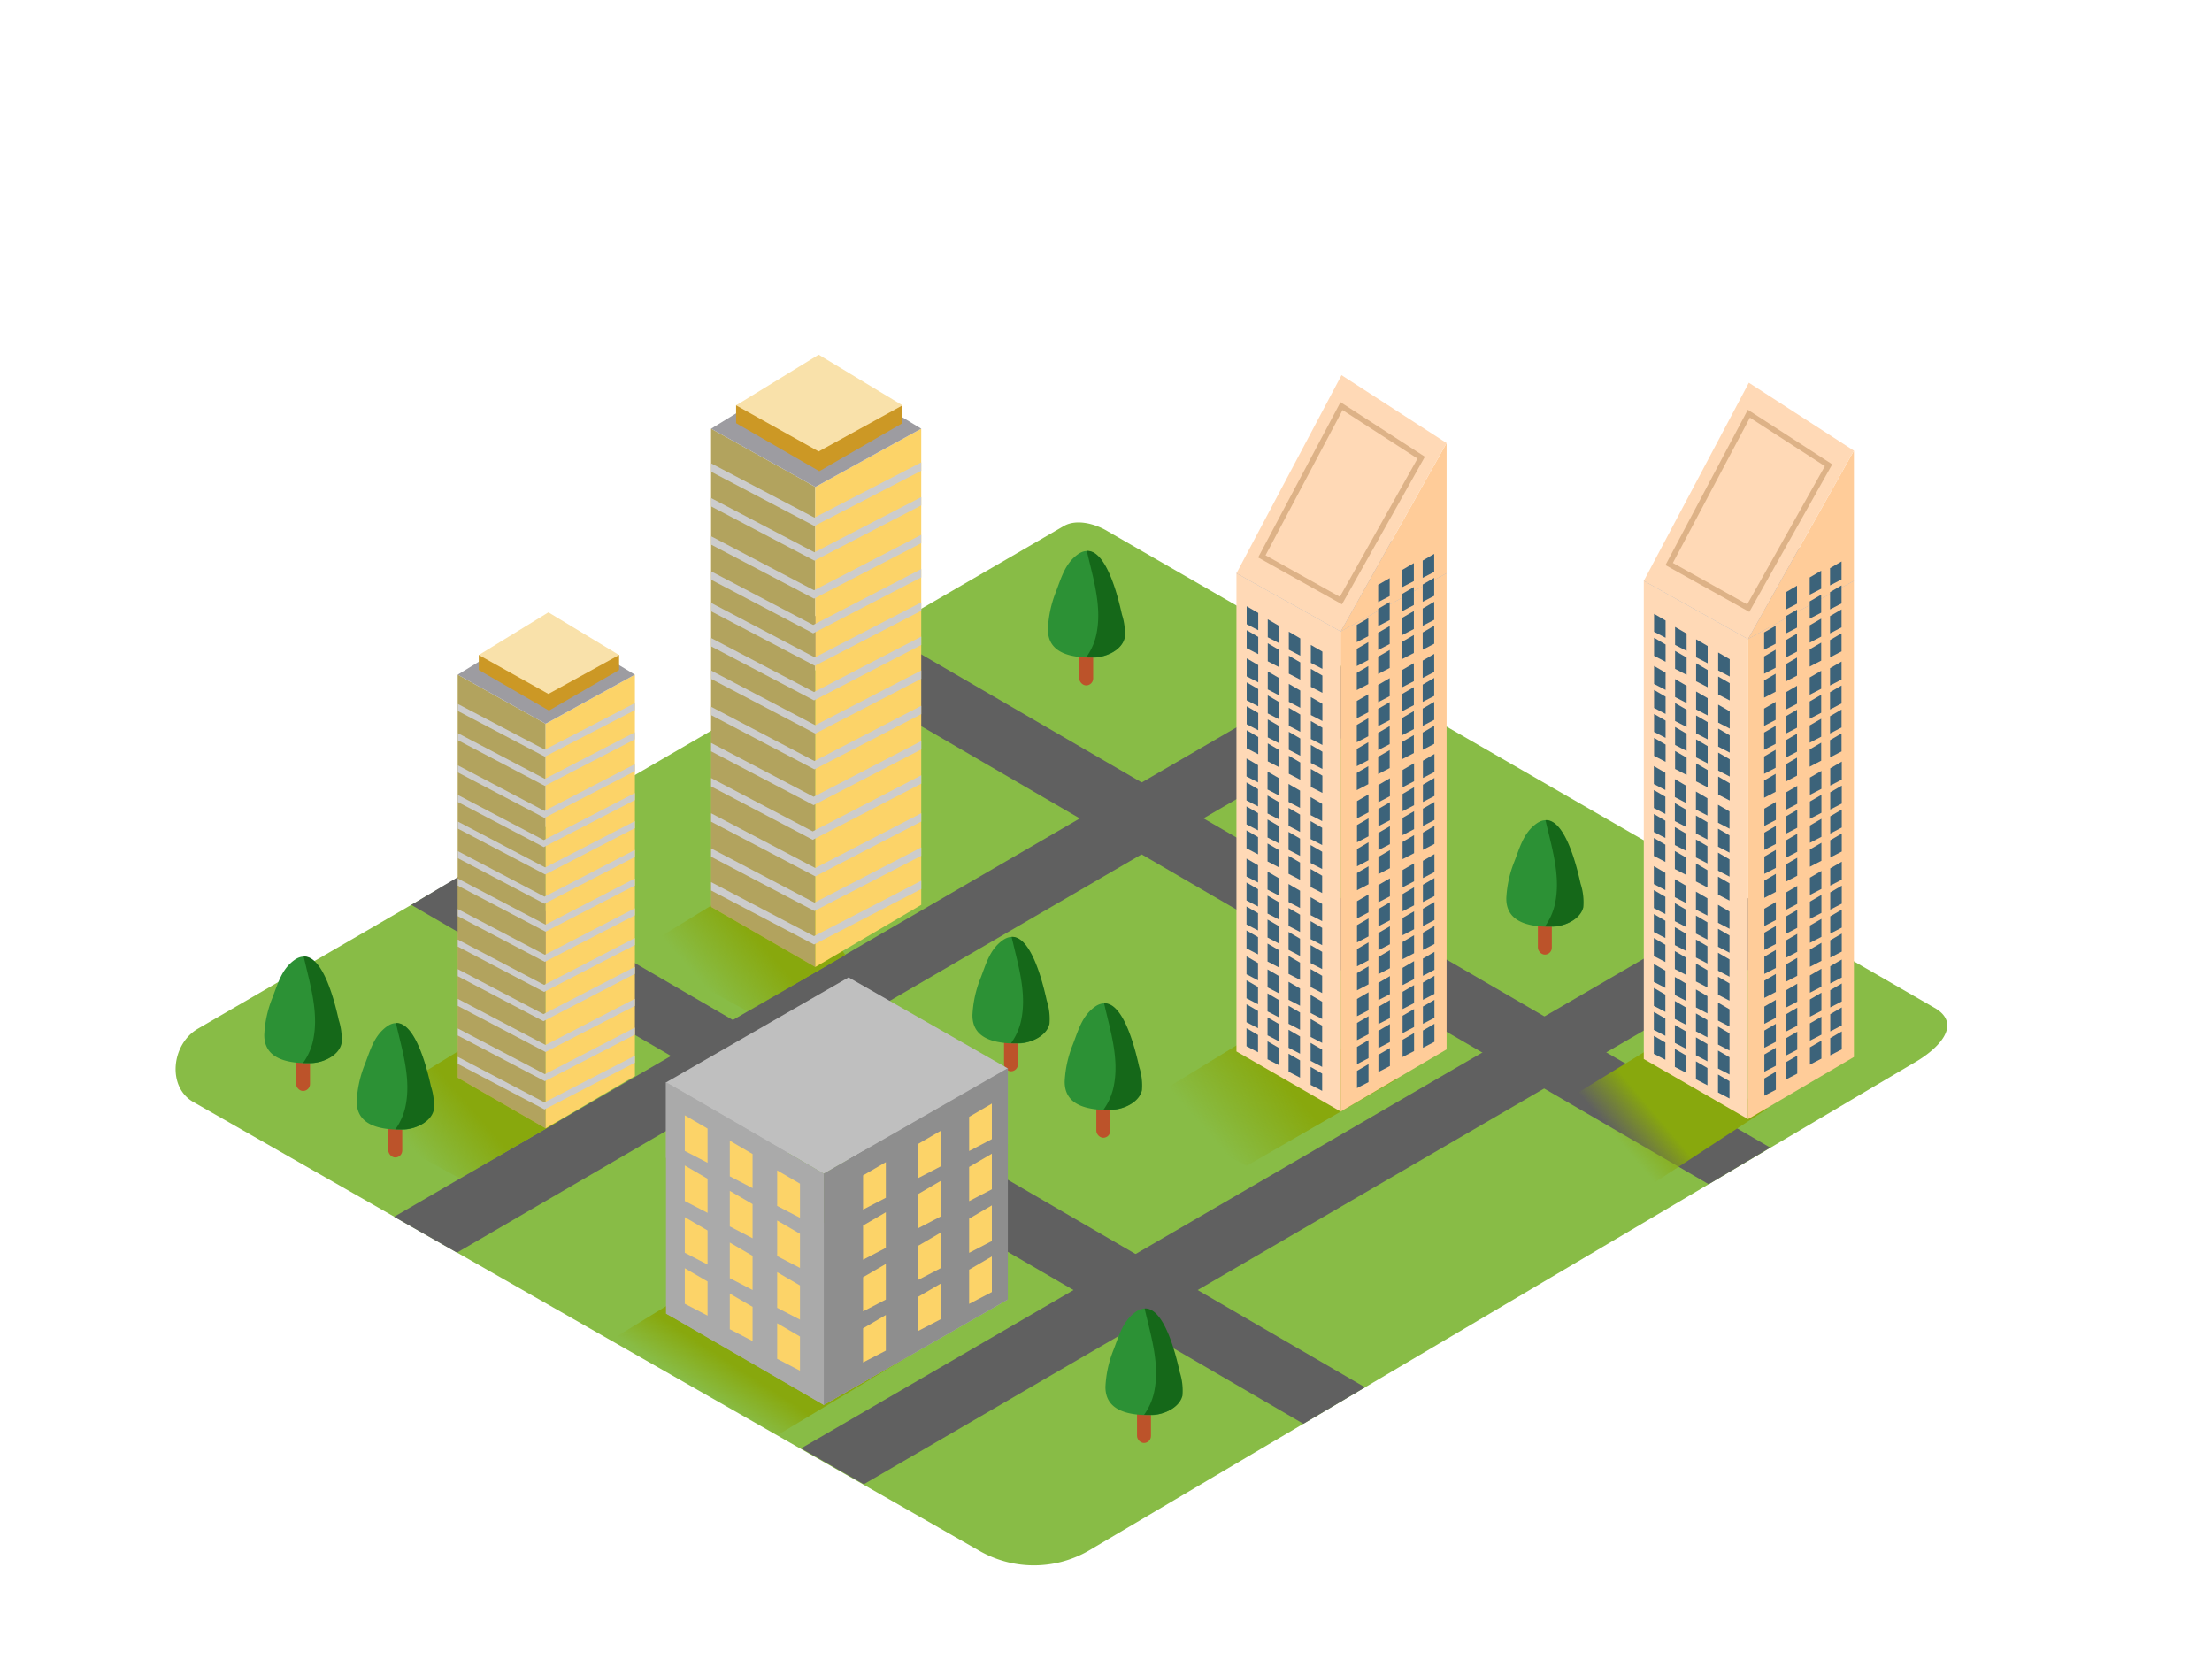 <svg xmlns="http://www.w3.org/2000/svg" xmlns:xlink="http://www.w3.org/1999/xlink" viewBox="0 0 400 300" width="406" height="306" class="illustration styles_illustrationTablet__1DWOa"><defs><linearGradient id="linear-gradient" x1="286.27" y1="210.52" x2="298.72" y2="199.95" gradientUnits="userSpaceOnUse"><stop offset="0" stop-color="#88a80d" stop-opacity="0"></stop><stop offset="0.5" stop-color="#88a80d" stop-opacity="0"></stop><stop offset="1" stop-color="#88a80d"></stop></linearGradient><linearGradient id="linear-gradient-2" x1="206.99" y1="216.09" x2="231.88" y2="194.49" xlink:href="#linear-gradient"></linearGradient><linearGradient id="linear-gradient-3" x1="126.9" y1="259.7" x2="134.88" y2="247.46" xlink:href="#linear-gradient"></linearGradient><linearGradient id="linear-gradient-4" x1="65.54" y1="216.06" x2="84.91" y2="199.24" xlink:href="#linear-gradient"></linearGradient><linearGradient id="linear-gradient-5" x1="117.6" y1="185.85" x2="136.97" y2="169.04" xlink:href="#linear-gradient"></linearGradient></defs><title>aaa</title><g style="isolation: isolate;"><g id="Layer_2" data-name="Layer 2"><path d="M196.69,279.77,345.9,191.58c4.75-2.67,8.83-7,4.19-9.92L200.35,95.36c-2.25-1.39-5.66-2.3-7.94-1L35.77,185.29c-4.75,2.76-5.6,10.46-.85,13.22L177,279.63A19.84,19.84,0,0,0,196.69,279.77Z" fill="#88bc46"></path><polygon points="320.11 206.78 151 108.53 139.98 115.1 308.98 213.4 320.11 206.78" fill="#606060"></polygon><polygon points="246.84 250.13 85.39 156.32 74.38 162.89 235.69 256.72 246.84 250.13" fill="#606060"></polygon><polygon points="71.27 219.29 242.79 119.64 253.8 126.2 82.63 225.77 71.27 219.29" fill="#606060"></polygon><polygon points="144.86 261.17 316.37 161.51 327.39 168.08 156.21 267.65 144.86 261.17" fill="#606060"></polygon><rect x="53.54" y="179.8" width="2.52" height="16.74" rx="1.26" ry="1.26" fill="#bc532a"></rect><path d="M61,183.23c-.58-2.53-3.17-13.65-7.75-10.38-2.35,1.68-3,4.29-4,6.86a20.42,20.42,0,0,0-1.46,6.63c-.07,4.63,4.64,5.2,8.24,5.18,2.08,0,5-1.24,5.53-3.49a10.82,10.82,0,0,0-.5-4.3Z" fill="#2c9135"></path><path d="M61.26,183.72l-.11-.49c-.52-2.23-2.6-11.19-6.24-11C56,177,57.58,182,56.73,186.8a11.05,11.05,0,0,1-1.93,4.68c.48,0,1,0,1.42,0,2.08,0,5-1.24,5.53-3.49A10.82,10.82,0,0,0,61.26,183.72Z" fill="#156819"></path><rect x="181.56" y="176.24" width="2.52" height="16.74" rx="1.26" ry="1.26" fill="#bc532a"></rect><path d="M189.06,179.67c-.58-2.53-3.17-13.65-7.75-10.38-2.35,1.68-3,4.29-4,6.86a20.42,20.42,0,0,0-1.46,6.63c-.07,4.63,4.64,5.2,8.24,5.18,2.08,0,5-1.24,5.53-3.49a10.82,10.82,0,0,0-.5-4.3Z" fill="#2c9135"></path><path d="M189.28,180.16l-.11-.49c-.52-2.23-2.6-11.19-6.24-11,1.08,4.72,2.68,9.71,1.83,14.55a11.05,11.05,0,0,1-1.93,4.68c.48,0,1,0,1.42,0,2.08,0,5-1.24,5.53-3.49A10.82,10.82,0,0,0,189.28,180.16Z" fill="#156819"></path><rect x="198.25" y="188.26" width="2.52" height="16.74" rx="1.26" ry="1.26" fill="#bc532a"></rect><path d="M205.74,191.69c-.58-2.53-3.17-13.65-7.75-10.38-2.35,1.68-3,4.29-4,6.86a20.42,20.42,0,0,0-1.46,6.63c-.07,4.63,4.64,5.2,8.24,5.18,2.08,0,5-1.24,5.53-3.49a10.82,10.82,0,0,0-.5-4.3Z" fill="#2c9135"></path><path d="M206,192.18l-.11-.49c-.52-2.23-2.6-11.19-6.24-11,1.08,4.72,2.68,9.71,1.83,14.55a11.05,11.05,0,0,1-1.93,4.68c.48,0,1,0,1.42,0,2.08,0,5-1.24,5.53-3.49A10.82,10.82,0,0,0,206,192.18Z" fill="#156819"></path><rect x="278.1" y="155.14" width="2.52" height="16.74" rx="1.26" ry="1.26" fill="#bc532a"></rect><path d="M285.6,158.56c-.58-2.53-3.17-13.65-7.75-10.38-2.35,1.68-3,4.29-4,6.86a20.42,20.42,0,0,0-1.46,6.63c-.07,4.63,4.64,5.2,8.24,5.18,2.08,0,5-1.24,5.53-3.49a10.82,10.82,0,0,0-.5-4.3Z" fill="#2c9135"></path><path d="M285.82,159.05l-.11-.49c-.52-2.23-2.6-11.19-6.24-11,1.08,4.72,2.68,9.71,1.83,14.55a11.05,11.05,0,0,1-1.93,4.68c.48,0,1,0,1.42,0,2.08,0,5-1.24,5.53-3.49A10.82,10.82,0,0,0,285.82,159.05Z" fill="#156819"></path><rect x="195.16" y="106.46" width="2.52" height="16.74" rx="1.26" ry="1.26" fill="#bc532a"></rect><path d="M202.66,109.88c-.58-2.53-3.17-13.65-7.75-10.38-2.35,1.68-3,4.29-4,6.86A20.42,20.42,0,0,0,189.5,113c-.07,4.63,4.64,5.2,8.24,5.18,2.08,0,5-1.24,5.53-3.49a10.82,10.82,0,0,0-.5-4.3Z" fill="#2c9135"></path><path d="M202.88,110.37l-.11-.49c-.52-2.23-2.6-11.19-6.24-11,1.08,4.72,2.68,9.71,1.83,14.55a11.05,11.05,0,0,1-1.93,4.68c.48,0,1,0,1.42,0,2.08,0,5-1.24,5.53-3.49A10.82,10.82,0,0,0,202.88,110.37Z" fill="#156819"></path><rect x="205.61" y="243.45" width="2.52" height="16.74" rx="1.26" ry="1.26" fill="#bc532a"></rect><path d="M213.11,246.87c-.58-2.53-3.17-13.65-7.75-10.38-2.35,1.68-3,4.29-4,6.86a20.42,20.42,0,0,0-1.46,6.63c-.07,4.63,4.64,5.2,8.24,5.18,2.08,0,5-1.24,5.53-3.49a10.82,10.82,0,0,0-.5-4.3Z" fill="#2c9135"></path><path d="M213.33,247.36l-.11-.49c-.52-2.23-2.6-11.19-6.24-11,1.08,4.72,2.68,9.71,1.83,14.55a11.05,11.05,0,0,1-1.93,4.68c.48,0,1,0,1.42,0,2.08,0,5-1.24,5.53-3.49A10.82,10.82,0,0,0,213.33,247.36Z" fill="#156819"></path><polyline points="298.58 188.73 272.44 204.75 293.29 216.96 319.57 199.76" fill="url(#linear-gradient)" style="mix-blend-mode: multiply;"></polyline><polygon points="297.25 190.76 297.25 104.3 316.1 114.83 316.1 201.63 297.25 190.76" fill="#ffd9b6"></polygon><polygon points="316.1 114.83 335.25 104.3 335.25 190.39 316.1 201.63 316.1 114.83" fill="#fc9"></polygon><polygon points="297.25 104.3 316.1 92.73 335.25 104.3 316.1 114.83 297.25 104.3" fill="#9d9ca1"></polygon><polygon points="316.1 114.83 335.25 80.76 335.25 104.3 316.1 114.83" fill="#fc9"></polygon><polygon points="335.25 80.76 316.25 68.47 297.25 104.3 316.1 114.83 335.25 80.76" fill="#ffd9b6"></polygon><polygon points="330.93 106.34 330.93 109.46 333.01 108.38 333.01 105.12 330.93 106.34" fill="#3c637a"></polygon><polygon points="330.93 102 330.93 105.12 333.01 104.04 333.01 100.79 330.93 102" fill="#3c637a"></polygon><polygon points="330.93 115 330.93 118.13 333.01 117.05 333.01 113.79 330.93 115" fill="#3c637a"></polygon><polygon points="330.93 110.67 330.93 113.79 333.01 112.71 333.01 109.46 330.93 110.67" fill="#3c637a"></polygon><polygon points="330.93 124.43 330.93 127.56 333.01 126.47 333.01 123.22 330.93 124.43" fill="#3c637a"></polygon><polygon points="330.93 120.1 330.93 123.22 333.01 122.14 333.01 118.89 330.93 120.1" fill="#3c637a"></polygon><polygon points="330.93 133.1 330.93 136.22 333.01 135.14 333.01 131.89 330.93 133.1" fill="#3c637a"></polygon><polygon points="330.93 128.77 330.93 131.89 333.01 130.81 333.01 127.56 330.93 128.77" fill="#3c637a"></polygon><polygon points="330.97 142.53 330.97 145.65 333.05 144.57 333.05 141.32 330.97 142.53" fill="#3c637a"></polygon><polygon points="330.97 138.2 330.97 141.32 333.05 140.24 333.05 136.98 330.97 138.2" fill="#3c637a"></polygon><polygon points="330.97 151.2 330.97 154.32 333.05 153.24 333.05 149.99 330.97 151.2" fill="#3c637a"></polygon><polygon points="330.97 146.87 330.97 149.99 333.05 148.9 333.05 145.65 330.97 146.87" fill="#3c637a"></polygon><polygon points="330.97 160.63 330.97 163.75 333.05 162.67 333.05 159.41 330.97 160.63" fill="#3c637a"></polygon><polygon points="330.97 156.29 330.97 159.41 333.05 158.33 333.05 155.08 330.97 156.29" fill="#3c637a"></polygon><polygon points="330.97 169.29 330.97 172.42 333.05 171.34 333.05 168.08 330.97 169.29" fill="#3c637a"></polygon><polygon points="330.97 164.96 330.97 168.08 333.05 167 333.05 163.75 330.97 164.96" fill="#3c637a"></polygon><polygon points="330.97 178.31 330.97 181.43 333.05 180.35 333.05 177.1 330.97 178.31" fill="#3c637a"></polygon><polygon points="330.97 173.98 330.97 177.1 333.05 176.02 333.05 172.77 330.97 173.98" fill="#3c637a"></polygon><polygon points="330.97 186.98 330.97 190.1 333.05 189.02 333.05 185.77 330.97 186.98" fill="#3c637a"></polygon><polygon points="330.97 182.65 330.97 185.77 333.05 184.69 333.05 181.43 330.97 182.65" fill="#3c637a"></polygon><polygon points="327.25 108.01 327.25 111.13 329.33 110.05 329.33 106.8 327.25 108.01" fill="#3c637a"></polygon><polygon points="327.25 103.68 327.25 106.8 329.33 105.72 329.33 102.46 327.25 103.68" fill="#3c637a"></polygon><polygon points="327.25 116.68 327.25 119.8 329.33 118.72 329.33 115.47 327.25 116.68" fill="#3c637a"></polygon><polygon points="327.25 112.34 327.25 115.47 329.33 114.38 329.33 111.13 327.25 112.34" fill="#3c637a"></polygon><polygon points="327.25 126.11 327.25 129.23 329.33 128.15 329.33 124.89 327.25 126.11" fill="#3c637a"></polygon><polygon points="327.25 121.77 327.25 124.89 329.33 123.81 329.33 120.56 327.25 121.77" fill="#3c637a"></polygon><polygon points="327.25 134.78 327.25 137.9 329.33 136.81 329.33 133.56 327.25 134.78" fill="#3c637a"></polygon><polygon points="327.25 130.44 327.25 133.56 329.33 132.48 329.33 129.23 327.25 130.44" fill="#3c637a"></polygon><polygon points="327.29 144.2 327.29 147.32 329.37 146.24 329.37 142.99 327.29 144.2" fill="#3c637a"></polygon><polygon points="327.29 139.87 327.29 142.99 329.37 141.91 329.37 138.66 327.29 139.87" fill="#3c637a"></polygon><polygon points="327.29 152.87 327.29 155.99 329.37 154.91 329.37 151.66 327.29 152.87" fill="#3c637a"></polygon><polygon points="327.29 148.54 327.29 151.66 329.37 150.58 329.37 147.32 327.29 148.54" fill="#3c637a"></polygon><polygon points="327.29 162.3 327.29 165.42 329.37 164.34 329.37 161.09 327.29 162.3" fill="#3c637a"></polygon><polygon points="327.29 157.97 327.29 161.09 329.37 160.01 329.37 156.75 327.29 157.97" fill="#3c637a"></polygon><polygon points="327.29 170.97 327.29 174.09 329.37 173.01 329.37 169.75 327.29 170.97" fill="#3c637a"></polygon><polygon points="327.29 166.63 327.29 169.75 329.37 168.67 329.37 165.42 327.29 166.63" fill="#3c637a"></polygon><polygon points="327.29 179.99 327.29 183.11 329.37 182.03 329.37 178.77 327.29 179.99" fill="#3c637a"></polygon><polygon points="327.29 175.65 327.29 178.77 329.37 177.69 329.37 174.44 327.29 175.65" fill="#3c637a"></polygon><polygon points="327.29 188.65 327.29 191.78 329.37 190.69 329.37 187.44 327.29 188.65" fill="#3c637a"></polygon><polygon points="327.29 184.32 327.29 187.44 329.37 186.36 329.37 183.11 327.29 184.32" fill="#3c637a"></polygon><polygon points="322.88 110.72 322.88 113.84 324.96 112.76 324.96 109.51 322.88 110.72" fill="#3c637a"></polygon><polygon points="322.88 106.39 322.88 109.51 324.96 108.43 324.96 105.17 322.88 106.39" fill="#3c637a"></polygon><polygon points="322.88 119.39 322.88 122.51 324.96 121.43 324.96 118.17 322.88 119.39" fill="#3c637a"></polygon><polygon points="322.88 115.06 322.88 118.17 324.96 117.09 324.96 113.84 322.88 115.06" fill="#3c637a"></polygon><polygon points="322.88 128.82 322.88 131.94 324.96 130.86 324.96 127.6 322.88 128.82" fill="#3c637a"></polygon><polygon points="322.88 124.48 322.88 127.6 324.96 126.52 324.96 123.27 322.88 124.48" fill="#3c637a"></polygon><polygon points="322.88 137.49 322.88 140.61 324.96 139.52 324.96 136.27 322.88 137.49" fill="#3c637a"></polygon><polygon points="322.88 133.15 322.88 136.27 324.96 135.19 324.96 131.94 322.88 133.15" fill="#3c637a"></polygon><polygon points="322.92 146.91 322.92 150.03 325 148.95 325 145.7 322.92 146.91" fill="#3c637a"></polygon><polygon points="322.92 142.58 322.92 145.7 325 144.62 325 141.37 322.92 142.58" fill="#3c637a"></polygon><polygon points="322.92 155.58 322.92 158.7 325 157.62 325 154.37 322.92 155.58" fill="#3c637a"></polygon><polygon points="322.92 151.25 322.92 154.37 325 153.29 325 150.03 322.92 151.25" fill="#3c637a"></polygon><polygon points="322.92 165.01 322.92 168.13 325 167.05 325 163.8 322.92 165.01" fill="#3c637a"></polygon><polygon points="322.92 160.68 322.92 163.8 325 162.72 325 159.46 322.92 160.68" fill="#3c637a"></polygon><polygon points="322.92 173.68 322.92 176.8 325 175.72 325 172.47 322.92 173.68" fill="#3c637a"></polygon><polygon points="322.92 169.34 322.92 172.47 325 171.38 325 168.13 322.92 169.34" fill="#3c637a"></polygon><polygon points="322.92 182.7 322.92 185.82 325 184.74 325 181.48 322.92 182.7" fill="#3c637a"></polygon><polygon points="322.92 178.36 322.92 181.48 325 180.4 325 177.15 322.92 178.36" fill="#3c637a"></polygon><polygon points="322.92 191.36 322.92 194.48 325 193.4 325 190.15 322.92 191.36" fill="#3c637a"></polygon><polygon points="322.92 187.03 322.92 190.15 325 189.07 325 185.82 322.92 187.03" fill="#3c637a"></polygon><polygon points="319.01 113.63 319.01 116.75 321.09 115.67 321.09 112.42 319.01 113.63" fill="#3c637a"></polygon><polygon points="319.01 122.3 319.01 125.42 321.09 124.34 321.09 121.09 319.01 122.3" fill="#3c637a"></polygon><polygon points="319.01 117.97 319.01 121.09 321.09 120.01 321.09 116.75 319.01 117.97" fill="#3c637a"></polygon><polygon points="319.01 131.73 319.01 134.85 321.09 133.77 321.09 130.52 319.01 131.73" fill="#3c637a"></polygon><polygon points="319.01 127.4 319.01 130.52 321.09 129.44 321.09 126.18 319.01 127.4" fill="#3c637a"></polygon><polygon points="319.01 140.4 319.01 143.52 321.09 142.44 321.09 139.19 319.01 140.4" fill="#3c637a"></polygon><polygon points="319.01 136.06 319.01 139.19 321.09 138.1 321.09 134.85 319.01 136.06" fill="#3c637a"></polygon><polygon points="319.05 149.83 319.05 152.95 321.13 151.87 321.13 148.61 319.05 149.83" fill="#3c637a"></polygon><polygon points="319.05 145.49 319.05 148.61 321.13 147.53 321.13 144.28 319.05 145.49" fill="#3c637a"></polygon><polygon points="319.05 158.5 319.05 161.62 321.13 160.53 321.13 157.28 319.05 158.5" fill="#3c637a"></polygon><polygon points="319.05 154.16 319.05 157.28 321.13 156.2 321.13 152.95 319.05 154.16" fill="#3c637a"></polygon><polygon points="319.05 167.92 319.05 171.04 321.13 169.96 321.13 166.71 319.05 167.92" fill="#3c637a"></polygon><polygon points="319.05 163.59 319.05 166.71 321.13 165.63 321.13 162.38 319.05 163.59" fill="#3c637a"></polygon><polygon points="319.05 176.59 319.05 179.71 321.13 178.63 321.13 175.38 319.05 176.59" fill="#3c637a"></polygon><polygon points="319.05 172.26 319.05 175.38 321.13 174.3 321.13 171.04 319.05 172.26" fill="#3c637a"></polygon><polygon points="319.05 185.61 319.05 188.73 321.13 187.65 321.13 184.4 319.05 185.61" fill="#3c637a"></polygon><polygon points="319.05 181.28 319.05 184.4 321.13 183.31 321.13 180.06 319.05 181.28" fill="#3c637a"></polygon><polygon points="319.05 194.28 319.05 197.4 321.13 196.32 321.13 193.06 319.05 194.28" fill="#3c637a"></polygon><polygon points="319.05 189.94 319.05 193.06 321.13 191.98 321.13 188.73 319.05 189.94" fill="#3c637a"></polygon><polygon points="301.19 115.81 301.19 118.93 299.11 117.85 299.11 114.59 301.19 115.81" fill="#3c637a"></polygon><polygon points="301.19 111.47 301.19 114.59 299.11 113.51 299.11 110.26 301.19 111.47" fill="#3c637a"></polygon><polygon points="301.19 125.24 301.19 128.36 299.11 127.28 299.11 124.02 301.19 125.24" fill="#3c637a"></polygon><polygon points="301.19 120.9 301.19 124.02 299.11 122.94 299.11 119.69 301.19 120.9" fill="#3c637a"></polygon><polygon points="301.19 133.9 301.19 137.02 299.11 135.94 299.11 132.69 301.19 133.9" fill="#3c637a"></polygon><polygon points="301.19 129.57 301.19 132.69 299.11 131.61 299.11 128.36 301.19 129.57" fill="#3c637a"></polygon><polygon points="301.15 143.33 301.15 146.45 299.07 145.37 299.07 142.12 301.15 143.33" fill="#3c637a"></polygon><polygon points="301.15 139 301.15 142.12 299.07 141.04 299.07 137.79 301.15 139" fill="#3c637a"></polygon><polygon points="301.15 152 301.15 155.12 299.07 154.04 299.07 150.79 301.15 152" fill="#3c637a"></polygon><polygon points="301.15 147.67 301.15 150.79 299.07 149.71 299.07 146.45 301.15 147.67" fill="#3c637a"></polygon><polygon points="301.15 161.43 301.15 164.55 299.07 163.47 299.07 160.22 301.15 161.43" fill="#3c637a"></polygon><polygon points="301.15 157.1 301.15 160.22 299.07 159.13 299.07 155.88 301.15 157.1" fill="#3c637a"></polygon><polygon points="301.15 170.1 301.15 173.22 299.07 172.14 299.07 168.88 301.15 170.1" fill="#3c637a"></polygon><polygon points="301.15 165.76 301.15 168.88 299.07 167.8 299.07 164.55 301.15 165.76" fill="#3c637a"></polygon><polygon points="301.15 179.12 301.15 182.24 299.07 181.15 299.07 177.9 301.15 179.12" fill="#3c637a"></polygon><polygon points="301.15 174.78 301.15 177.9 299.07 176.82 299.07 173.57 301.15 174.78" fill="#3c637a"></polygon><polygon points="301.15 187.78 301.15 190.9 299.07 189.82 299.07 186.57 301.15 187.78" fill="#3c637a"></polygon><polygon points="301.15 183.45 301.15 186.57 299.07 185.49 299.07 182.24 301.15 183.45" fill="#3c637a"></polygon><polygon points="304.99 118.17 304.99 121.29 302.91 120.21 302.91 116.96 304.99 118.17" fill="#3c637a"></polygon><polygon points="304.99 113.84 304.99 116.96 302.91 115.88 302.91 112.63 304.99 113.84" fill="#3c637a"></polygon><polygon points="304.99 127.6 304.99 130.72 302.91 129.64 302.91 126.39 304.99 127.6" fill="#3c637a"></polygon><polygon points="304.99 123.27 304.99 126.39 302.91 125.31 302.91 122.06 304.99 123.27" fill="#3c637a"></polygon><polygon points="304.99 136.27 304.99 139.39 302.91 138.31 302.91 135.06 304.99 136.27" fill="#3c637a"></polygon><polygon points="304.99 131.94 304.99 135.06 302.91 133.97 302.91 130.72 304.99 131.94" fill="#3c637a"></polygon><polygon points="304.95 145.7 304.95 148.82 302.87 147.74 302.87 144.49 304.95 145.7" fill="#3c637a"></polygon><polygon points="304.95 141.37 304.95 144.49 302.87 143.4 302.87 140.15 304.95 141.37" fill="#3c637a"></polygon><polygon points="304.95 154.37 304.95 157.49 302.87 156.41 302.87 153.15 304.95 154.37" fill="#3c637a"></polygon><polygon points="304.95 150.03 304.95 153.15 302.87 152.07 302.87 148.82 304.95 150.03" fill="#3c637a"></polygon><polygon points="304.95 163.79 304.95 166.92 302.87 165.84 302.87 162.58 304.95 163.79" fill="#3c637a"></polygon><polygon points="304.95 159.46 304.95 162.58 302.87 161.5 302.87 158.25 304.95 159.46" fill="#3c637a"></polygon><polygon points="304.95 172.46 304.95 175.58 302.87 174.5 302.87 171.25 304.95 172.46" fill="#3c637a"></polygon><polygon points="304.95 168.13 304.95 171.25 302.87 170.17 302.87 166.92 304.95 168.13" fill="#3c637a"></polygon><polygon points="304.95 181.48 304.95 184.6 302.87 183.52 302.87 180.27 304.95 181.48" fill="#3c637a"></polygon><polygon points="304.95 177.15 304.95 180.27 302.87 179.19 302.87 175.93 304.95 177.15" fill="#3c637a"></polygon><polygon points="304.95 190.15 304.95 193.27 302.87 192.19 302.87 188.94 304.95 190.15" fill="#3c637a"></polygon><polygon points="304.95 185.81 304.95 188.94 302.87 187.85 302.87 184.6 304.95 185.81" fill="#3c637a"></polygon><polygon points="308.8 120.42 308.8 123.53 306.71 122.45 306.71 119.2 308.8 120.42" fill="#3c637a"></polygon><polygon points="308.8 116.08 308.8 119.2 306.71 118.12 306.71 114.87 308.8 116.08" fill="#3c637a"></polygon><polygon points="308.8 129.84 308.8 132.96 306.71 131.88 306.71 128.63 308.8 129.84" fill="#3c637a"></polygon><polygon points="308.8 125.51 308.8 128.63 306.71 127.55 306.71 124.3 308.8 125.51" fill="#3c637a"></polygon><polygon points="308.8 138.51 308.8 141.63 306.71 140.55 306.71 137.3 308.8 138.51" fill="#3c637a"></polygon><polygon points="308.8 134.18 308.8 137.3 306.71 136.22 306.71 132.96 308.8 134.18" fill="#3c637a"></polygon><polygon points="308.76 147.94 308.76 151.06 306.68 149.98 306.68 146.73 308.76 147.94" fill="#3c637a"></polygon><polygon points="308.76 143.61 308.76 146.73 306.68 145.65 306.68 142.39 308.76 143.61" fill="#3c637a"></polygon><polygon points="308.76 156.61 308.76 159.73 306.68 158.65 306.68 155.39 308.76 156.61" fill="#3c637a"></polygon><polygon points="308.76 152.27 308.76 155.39 306.68 154.31 306.68 151.06 308.76 152.27" fill="#3c637a"></polygon><polygon points="308.76 166.04 308.76 169.16 306.68 168.08 306.68 164.82 308.76 166.04" fill="#3c637a"></polygon><polygon points="308.76 161.7 308.76 164.82 306.68 163.74 306.68 160.49 308.76 161.7" fill="#3c637a"></polygon><polygon points="308.76 174.7 308.76 177.82 306.68 176.74 306.68 173.49 308.76 174.7" fill="#3c637a"></polygon><polygon points="308.76 170.37 308.76 173.49 306.68 172.41 306.68 169.16 308.76 170.37" fill="#3c637a"></polygon><polygon points="308.76 183.72 308.76 186.84 306.68 185.76 306.68 182.51 308.76 183.72" fill="#3c637a"></polygon><polygon points="308.76 179.39 308.76 182.51 306.68 181.43 306.68 178.18 308.76 179.39" fill="#3c637a"></polygon><polygon points="308.76 192.39 308.76 195.51 306.68 194.43 306.68 191.18 308.76 192.39" fill="#3c637a"></polygon><polygon points="308.76 188.06 308.76 191.18 306.68 190.09 306.68 186.84 308.76 188.06" fill="#3c637a"></polygon><polygon points="312.79 122.8 312.79 125.92 310.7 124.84 310.7 121.59 312.79 122.8" fill="#3c637a"></polygon><polygon points="312.79 118.47 312.79 121.59 310.7 120.5 310.7 117.25 312.79 118.47" fill="#3c637a"></polygon><polygon points="312.79 132.23 312.79 135.35 310.7 134.27 310.7 131.01 312.79 132.23" fill="#3c637a"></polygon><polygon points="312.79 127.89 312.79 131.01 310.7 129.93 310.7 126.68 312.79 127.89" fill="#3c637a"></polygon><polygon points="312.79 140.9 312.79 144.02 310.7 142.94 310.7 139.68 312.79 140.9" fill="#3c637a"></polygon><polygon points="312.79 136.56 312.79 139.68 310.7 138.6 310.7 135.35 312.79 136.56" fill="#3c637a"></polygon><polygon points="312.75 150.32 312.75 153.44 310.67 152.36 310.67 149.11 312.75 150.32" fill="#3c637a"></polygon><polygon points="312.75 145.99 312.75 149.11 310.67 148.03 310.67 144.78 312.75 145.99" fill="#3c637a"></polygon><polygon points="312.75 158.99 312.75 162.11 310.67 161.03 310.67 157.78 312.75 158.99" fill="#3c637a"></polygon><polygon points="312.75 154.66 312.75 157.78 310.67 156.7 310.67 153.44 312.75 154.66" fill="#3c637a"></polygon><polygon points="312.75 168.42 312.75 171.54 310.67 170.46 310.67 167.21 312.75 168.42" fill="#3c637a"></polygon><polygon points="312.75 164.09 312.75 167.21 310.67 166.13 310.67 162.87 312.75 164.09" fill="#3c637a"></polygon><polygon points="312.75 177.09 312.75 180.21 310.67 179.13 310.67 175.88 312.75 177.09" fill="#3c637a"></polygon><polygon points="312.75 172.75 312.75 175.88 310.67 174.79 310.67 171.54 312.75 172.75" fill="#3c637a"></polygon><polygon points="312.75 186.11 312.75 189.23 310.67 188.15 310.67 184.89 312.75 186.11" fill="#3c637a"></polygon><polygon points="312.75 181.77 312.75 184.89 310.67 183.81 310.67 180.56 312.75 181.77" fill="#3c637a"></polygon><polygon points="312.75 194.77 312.75 197.9 310.67 196.81 310.67 193.56 312.75 194.77" fill="#3c637a"></polygon><polygon points="312.75 190.44 312.75 193.56 310.67 192.48 310.67 189.23 312.75 190.44" fill="#3c637a"></polygon><polygon points="330.66 83.39 316.25 74.07 301.84 101.25 316.14 109.23 330.66 83.39" fill="none" stroke="#ddb287" stroke-miterlimit="10"></polygon><polyline points="231.78 183.28 205.64 199.3 225.41 210.09 252.78 194.31" fill="url(#linear-gradient-2)" style="mix-blend-mode: multiply;"></polyline><polygon points="223.59 189.39 223.59 102.93 242.44 113.46 242.44 200.26 223.59 189.39" fill="#ffd9b6"></polygon><polygon points="242.44 113.46 261.59 102.93 261.59 189.02 242.44 200.26 242.44 113.46" fill="#fc9"></polygon><polygon points="223.59 102.93 242.44 91.36 261.59 102.93 242.44 113.46 223.59 102.93" fill="#9d9ca1"></polygon><polygon points="242.44 113.46 261.59 79.38 261.59 102.93 242.44 113.46" fill="#fc9"></polygon><polygon points="261.59 79.38 242.59 67.1 223.59 102.93 242.44 113.46 261.59 79.38" fill="#ffd9b6"></polygon><polygon points="257.27 104.96 257.27 108.08 259.35 107 259.35 103.75 257.27 104.96" fill="#3c637a"></polygon><polygon points="257.27 100.63 257.27 103.75 259.35 102.67 259.35 99.42 257.27 100.63" fill="#3c637a"></polygon><polygon points="257.27 113.63 257.27 116.75 259.35 115.67 259.35 112.42 257.27 113.63" fill="#3c637a"></polygon><polygon points="257.27 109.3 257.27 112.42 259.35 111.34 259.35 108.08 257.27 109.3" fill="#3c637a"></polygon><polygon points="257.27 123.06 257.27 126.18 259.35 125.1 259.35 121.85 257.27 123.06" fill="#3c637a"></polygon><polygon points="257.27 118.72 257.27 121.85 259.35 120.77 259.35 117.51 257.27 118.72" fill="#3c637a"></polygon><polygon points="257.27 131.73 257.27 134.85 259.35 133.77 259.35 130.51 257.27 131.73" fill="#3c637a"></polygon><polygon points="257.27 127.39 257.27 130.51 259.35 129.43 259.35 126.18 257.27 127.39" fill="#3c637a"></polygon><polygon points="257.31 141.16 257.31 144.28 259.39 143.19 259.39 139.94 257.31 141.16" fill="#3c637a"></polygon><polygon points="257.31 136.82 257.31 139.94 259.39 138.86 259.39 135.61 257.31 136.82" fill="#3c637a"></polygon><polygon points="257.31 149.82 257.31 152.94 259.39 151.86 259.39 148.61 257.31 149.82" fill="#3c637a"></polygon><polygon points="257.31 145.49 257.31 148.61 259.39 147.53 259.39 144.28 257.31 145.49" fill="#3c637a"></polygon><polygon points="257.31 159.25 257.31 162.37 259.39 161.29 259.39 158.04 257.31 159.25" fill="#3c637a"></polygon><polygon points="257.31 154.92 257.31 158.04 259.39 156.96 259.39 153.71 257.31 154.92" fill="#3c637a"></polygon><polygon points="257.31 167.92 257.31 171.04 259.39 169.96 259.39 166.71 257.31 167.92" fill="#3c637a"></polygon><polygon points="257.31 163.59 257.31 166.71 259.39 165.63 259.39 162.37 257.31 163.59" fill="#3c637a"></polygon><polygon points="257.31 176.94 257.31 180.06 259.39 178.98 259.39 175.72 257.31 176.94" fill="#3c637a"></polygon><polygon points="257.31 172.6 257.31 175.72 259.39 174.64 259.39 171.39 257.31 172.6" fill="#3c637a"></polygon><polygon points="257.31 185.61 257.31 188.73 259.39 187.65 259.39 184.39 257.31 185.61" fill="#3c637a"></polygon><polygon points="257.31 181.27 257.31 184.39 259.39 183.31 259.39 180.06 257.31 181.27" fill="#3c637a"></polygon><polygon points="253.59 106.64 253.59 109.76 255.67 108.67 255.67 105.42 253.59 106.64" fill="#3c637a"></polygon><polygon points="253.59 102.3 253.59 105.42 255.67 104.34 255.67 101.09 253.59 102.3" fill="#3c637a"></polygon><polygon points="253.59 115.3 253.59 118.42 255.67 117.34 255.67 114.09 253.59 115.3" fill="#3c637a"></polygon><polygon points="253.59 110.97 253.59 114.09 255.67 113.01 255.67 109.76 253.59 110.97" fill="#3c637a"></polygon><polygon points="253.59 124.73 253.59 127.85 255.67 126.77 255.67 123.52 253.59 124.73" fill="#3c637a"></polygon><polygon points="253.59 120.4 253.59 123.52 255.67 122.44 255.67 119.19 253.59 120.4" fill="#3c637a"></polygon><polygon points="253.59 133.4 253.59 136.52 255.67 135.44 255.67 132.19 253.59 133.4" fill="#3c637a"></polygon><polygon points="253.59 129.07 253.59 132.19 255.67 131.11 255.67 127.85 253.59 129.07" fill="#3c637a"></polygon><polygon points="253.63 142.83 253.63 145.95 255.71 144.87 255.71 141.62 253.63 142.83" fill="#3c637a"></polygon><polygon points="253.63 138.5 253.63 141.62 255.71 140.53 255.71 137.28 253.63 138.5" fill="#3c637a"></polygon><polygon points="253.63 151.5 253.63 154.62 255.71 153.54 255.71 150.28 253.63 151.5" fill="#3c637a"></polygon><polygon points="253.63 147.16 253.63 150.28 255.71 149.2 255.71 145.95 253.63 147.16" fill="#3c637a"></polygon><polygon points="253.63 160.93 253.63 164.05 255.71 162.97 255.71 159.71 253.63 160.93" fill="#3c637a"></polygon><polygon points="253.63 156.59 253.63 159.71 255.71 158.63 255.71 155.38 253.63 156.59" fill="#3c637a"></polygon><polygon points="253.63 169.59 253.63 172.71 255.71 171.63 255.71 168.38 253.63 169.59" fill="#3c637a"></polygon><polygon points="253.63 165.26 253.63 168.38 255.71 167.3 255.71 164.05 253.63 165.26" fill="#3c637a"></polygon><polygon points="253.63 178.61 253.63 181.73 255.71 180.65 255.71 177.4 253.63 178.61" fill="#3c637a"></polygon><polygon points="253.63 174.28 253.63 177.4 255.71 176.32 255.71 173.06 253.63 174.28" fill="#3c637a"></polygon><polygon points="253.63 187.28 253.63 190.4 255.71 189.32 255.71 186.07 253.63 187.28" fill="#3c637a"></polygon><polygon points="253.63 182.94 253.63 186.07 255.71 184.98 255.71 181.73 253.63 182.94" fill="#3c637a"></polygon><polygon points="249.22 109.35 249.22 112.47 251.3 111.39 251.3 108.13 249.22 109.35" fill="#3c637a"></polygon><polygon points="249.22 105.01 249.22 108.13 251.3 107.05 251.3 103.8 249.22 105.01" fill="#3c637a"></polygon><polygon points="249.22 118.01 249.22 121.13 251.3 120.05 251.3 116.8 249.22 118.01" fill="#3c637a"></polygon><polygon points="249.22 113.68 249.22 116.8 251.3 115.72 251.3 112.47 249.22 113.68" fill="#3c637a"></polygon><polygon points="249.22 127.44 249.22 130.56 251.3 129.48 251.3 126.23 249.22 127.44" fill="#3c637a"></polygon><polygon points="249.22 123.11 249.22 126.23 251.3 125.15 251.3 121.89 249.22 123.11" fill="#3c637a"></polygon><polygon points="249.22 136.11 249.22 139.23 251.3 138.15 251.3 134.9 249.22 136.11" fill="#3c637a"></polygon><polygon points="249.22 131.78 249.22 134.9 251.3 133.82 251.3 130.56 249.22 131.78" fill="#3c637a"></polygon><polygon points="249.26 145.54 249.26 148.66 251.34 147.58 251.34 144.33 249.26 145.54" fill="#3c637a"></polygon><polygon points="249.26 141.21 249.26 144.33 251.34 143.24 251.34 139.99 249.26 141.21" fill="#3c637a"></polygon><polygon points="249.26 154.21 249.26 157.33 251.34 156.25 251.34 152.99 249.26 154.21" fill="#3c637a"></polygon><polygon points="249.26 149.87 249.26 152.99 251.34 151.91 251.34 148.66 249.26 149.87" fill="#3c637a"></polygon><polygon points="249.26 163.64 249.26 166.76 251.34 165.68 251.34 162.42 249.26 163.64" fill="#3c637a"></polygon><polygon points="249.26 159.3 249.26 162.42 251.34 161.34 251.34 158.09 249.26 159.3" fill="#3c637a"></polygon><polygon points="249.26 172.3 249.26 175.42 251.34 174.34 251.34 171.09 249.26 172.3" fill="#3c637a"></polygon><polygon points="249.26 167.97 249.26 171.09 251.34 170.01 251.34 166.76 249.26 167.97" fill="#3c637a"></polygon><polygon points="249.26 181.32 249.26 184.44 251.34 183.36 251.34 180.11 249.26 181.32" fill="#3c637a"></polygon><polygon points="249.26 176.99 249.26 180.11 251.34 179.03 251.34 175.77 249.26 176.99" fill="#3c637a"></polygon><polygon points="249.26 189.99 249.26 193.11 251.34 192.03 251.34 188.78 249.26 189.99" fill="#3c637a"></polygon><polygon points="249.26 185.66 249.26 188.78 251.34 187.69 251.34 184.44 249.26 185.66" fill="#3c637a"></polygon><polygon points="245.35 112.26 245.35 115.38 247.43 114.3 247.43 111.05 245.35 112.26" fill="#3c637a"></polygon><polygon points="245.35 120.93 245.35 124.05 247.43 122.97 247.43 119.71 245.35 120.93" fill="#3c637a"></polygon><polygon points="245.35 116.59 245.35 119.71 247.43 118.63 247.43 115.38 245.35 116.59" fill="#3c637a"></polygon><polygon points="245.35 130.35 245.35 133.48 247.43 132.4 247.43 129.14 245.35 130.35" fill="#3c637a"></polygon><polygon points="245.35 126.02 245.35 129.14 247.43 128.06 247.43 124.81 245.35 126.02" fill="#3c637a"></polygon><polygon points="245.35 139.02 245.35 142.14 247.43 141.06 247.43 137.81 245.35 139.02" fill="#3c637a"></polygon><polygon points="245.35 134.69 245.35 137.81 247.43 136.73 247.43 133.48 245.35 134.69" fill="#3c637a"></polygon><polygon points="245.39 148.45 245.39 151.57 247.47 150.49 247.47 147.24 245.39 148.45" fill="#3c637a"></polygon><polygon points="245.39 144.12 245.39 147.24 247.47 146.16 247.47 142.91 245.39 144.12" fill="#3c637a"></polygon><polygon points="245.39 157.12 245.39 160.24 247.47 159.16 247.47 155.91 245.39 157.12" fill="#3c637a"></polygon><polygon points="245.39 152.79 245.39 155.91 247.47 154.82 247.47 151.57 245.39 152.79" fill="#3c637a"></polygon><polygon points="245.39 166.55 245.39 169.67 247.47 168.59 247.47 165.34 245.39 166.55" fill="#3c637a"></polygon><polygon points="245.39 162.22 245.39 165.34 247.47 164.25 247.47 161 245.39 162.22" fill="#3c637a"></polygon><polygon points="245.39 175.22 245.39 178.34 247.47 177.26 247.47 174 245.39 175.22" fill="#3c637a"></polygon><polygon points="245.39 170.88 245.39 174 247.47 172.92 247.47 169.67 245.39 170.88" fill="#3c637a"></polygon><polygon points="245.39 184.23 245.39 187.35 247.47 186.27 247.47 183.02 245.39 184.23" fill="#3c637a"></polygon><polygon points="245.39 179.9 245.39 183.02 247.47 181.94 247.47 178.69 245.39 179.9" fill="#3c637a"></polygon><polygon points="245.39 192.9 245.39 196.02 247.47 194.94 247.47 191.69 245.39 192.9" fill="#3c637a"></polygon><polygon points="245.39 188.57 245.39 191.69 247.47 190.61 247.47 187.35 245.39 188.57" fill="#3c637a"></polygon><polygon points="227.53 114.43 227.53 117.55 225.44 116.47 225.44 113.22 227.53 114.43" fill="#3c637a"></polygon><polygon points="227.53 110.1 227.53 113.22 225.44 112.14 225.44 108.89 227.53 110.1" fill="#3c637a"></polygon><polygon points="227.53 123.86 227.53 126.98 225.44 125.9 225.44 122.65 227.53 123.86" fill="#3c637a"></polygon><polygon points="227.53 119.53 227.53 122.65 225.44 121.57 225.44 118.31 227.53 119.53" fill="#3c637a"></polygon><polygon points="227.53 132.53 227.53 135.65 225.44 134.57 225.44 131.31 227.53 132.53" fill="#3c637a"></polygon><polygon points="227.53 128.19 227.53 131.31 225.44 130.23 225.44 126.98 227.53 128.19" fill="#3c637a"></polygon><polygon points="227.49 141.96 227.49 145.08 225.41 144 225.41 140.74 227.49 141.96" fill="#3c637a"></polygon><polygon points="227.49 137.62 227.49 140.74 225.41 139.66 225.41 136.41 227.49 137.62" fill="#3c637a"></polygon><polygon points="227.49 150.63 227.49 153.75 225.41 152.66 225.41 149.41 227.49 150.63" fill="#3c637a"></polygon><polygon points="227.49 146.29 227.49 149.41 225.41 148.33 225.41 145.08 227.49 146.29" fill="#3c637a"></polygon><polygon points="227.49 160.05 227.49 163.18 225.41 162.09 225.41 158.84 227.49 160.05" fill="#3c637a"></polygon><polygon points="227.49 155.72 227.49 158.84 225.41 157.76 225.41 154.51 227.49 155.72" fill="#3c637a"></polygon><polygon points="227.49 168.72 227.49 171.84 225.41 170.76 225.41 167.51 227.49 168.72" fill="#3c637a"></polygon><polygon points="227.49 164.39 227.49 167.51 225.41 166.43 225.41 163.18 227.49 164.39" fill="#3c637a"></polygon><polygon points="227.49 177.74 227.49 180.86 225.41 179.78 225.41 176.53 227.49 177.74" fill="#3c637a"></polygon><polygon points="227.49 173.41 227.49 176.53 225.41 175.44 225.41 172.19 227.49 173.41" fill="#3c637a"></polygon><polygon points="227.49 186.41 227.49 189.53 225.41 188.45 225.41 185.19 227.49 186.41" fill="#3c637a"></polygon><polygon points="227.49 182.07 227.49 185.19 225.41 184.11 225.41 180.86 227.49 182.07" fill="#3c637a"></polygon><polygon points="231.33 116.8 231.33 119.92 229.25 118.84 229.25 115.58 231.33 116.8" fill="#3c637a"></polygon><polygon points="231.33 112.46 231.33 115.58 229.25 114.5 229.25 111.25 231.33 112.46" fill="#3c637a"></polygon><polygon points="231.33 126.23 231.33 129.35 229.25 128.27 229.25 125.01 231.33 126.23" fill="#3c637a"></polygon><polygon points="231.33 121.89 231.33 125.01 229.25 123.93 229.25 120.68 231.33 121.89" fill="#3c637a"></polygon><polygon points="231.33 134.9 231.33 138.01 229.25 136.93 229.25 133.68 231.33 134.9" fill="#3c637a"></polygon><polygon points="231.33 130.56 231.33 133.68 229.25 132.6 229.25 129.35 231.33 130.56" fill="#3c637a"></polygon><polygon points="231.29 144.32 231.29 147.44 229.21 146.36 229.21 143.11 231.29 144.32" fill="#3c637a"></polygon><polygon points="231.29 139.99 231.29 143.11 229.21 142.03 229.21 138.78 231.29 139.99" fill="#3c637a"></polygon><polygon points="231.29 152.99 231.29 156.11 229.21 155.03 229.21 151.78 231.29 152.99" fill="#3c637a"></polygon><polygon points="231.29 148.66 231.29 151.78 229.21 150.7 229.21 147.44 231.29 148.66" fill="#3c637a"></polygon><polygon points="231.29 162.42 231.29 165.54 229.21 164.46 229.21 161.21 231.29 162.42" fill="#3c637a"></polygon><polygon points="231.29 158.09 231.29 161.21 229.21 160.13 229.21 156.87 231.29 158.09" fill="#3c637a"></polygon><polygon points="231.29 171.09 231.29 174.21 229.21 173.13 229.21 169.88 231.29 171.09" fill="#3c637a"></polygon><polygon points="231.29 166.75 231.29 169.88 229.21 168.79 229.21 165.54 231.29 166.75" fill="#3c637a"></polygon><polygon points="231.29 180.11 231.29 183.23 229.21 182.15 229.21 178.89 231.29 180.11" fill="#3c637a"></polygon><polygon points="231.29 175.77 231.29 178.89 229.21 177.81 229.21 174.56 231.29 175.77" fill="#3c637a"></polygon><polygon points="231.29 188.77 231.29 191.89 229.21 190.81 229.21 187.56 231.29 188.77" fill="#3c637a"></polygon><polygon points="231.29 184.44 231.29 187.56 229.21 186.48 229.21 183.23 231.29 184.44" fill="#3c637a"></polygon><polygon points="235.13 119.04 235.13 122.16 233.06 121.08 233.06 117.83 235.13 119.04" fill="#3c637a"></polygon><polygon points="235.13 114.71 235.13 117.83 233.06 116.75 233.06 113.49 235.13 114.71" fill="#3c637a"></polygon><polygon points="235.13 128.47 235.13 131.59 233.06 130.51 233.06 127.25 235.13 128.47" fill="#3c637a"></polygon><polygon points="235.13 124.13 235.13 127.25 233.06 126.17 233.06 122.92 235.13 124.13" fill="#3c637a"></polygon><polygon points="235.13 137.14 235.13 140.26 233.06 139.18 233.06 135.92 235.13 137.14" fill="#3c637a"></polygon><polygon points="235.13 132.8 235.13 135.92 233.06 134.84 233.06 131.59 235.13 132.8" fill="#3c637a"></polygon><polygon points="235.09 146.56 235.09 149.69 233.01 148.6 233.01 145.35 235.09 146.56" fill="#3c637a"></polygon><polygon points="235.09 142.23 235.09 145.35 233.01 144.27 233.01 141.02 235.09 142.23" fill="#3c637a"></polygon><polygon points="235.09 155.23 235.09 158.35 233.01 157.27 233.01 154.02 235.09 155.23" fill="#3c637a"></polygon><polygon points="235.09 150.9 235.09 154.02 233.01 152.94 233.01 149.69 235.09 150.9" fill="#3c637a"></polygon><polygon points="235.09 164.66 235.09 167.78 233.01 166.7 233.01 163.45 235.09 164.66" fill="#3c637a"></polygon><polygon points="235.09 160.33 235.09 163.45 233.01 162.37 233.01 159.11 235.09 160.33" fill="#3c637a"></polygon><polygon points="235.09 173.33 235.09 176.45 233.01 175.37 233.01 172.12 235.09 173.33" fill="#3c637a"></polygon><polygon points="235.09 169 235.09 172.12 233.01 171.03 233.01 167.78 235.09 169" fill="#3c637a"></polygon><polygon points="235.09 182.35 235.09 185.47 233.01 184.39 233.01 181.13 235.09 182.35" fill="#3c637a"></polygon><polygon points="235.09 178.01 235.09 181.13 233.01 180.05 233.01 176.8 235.09 178.01" fill="#3c637a"></polygon><polygon points="235.09 191.01 235.09 194.13 233.01 193.05 233.01 189.8 235.09 191.01" fill="#3c637a"></polygon><polygon points="235.09 186.68 235.09 189.8 233.01 188.72 233.01 185.47 235.09 186.68" fill="#3c637a"></polygon><polygon points="239.13 121.42 239.13 124.54 237.04 123.46 237.04 120.21 239.13 121.42" fill="#3c637a"></polygon><polygon points="239.13 117.09 239.13 120.21 237.04 119.13 237.04 115.88 239.13 117.09" fill="#3c637a"></polygon><polygon points="239.13 130.85 239.13 133.97 237.04 132.89 237.04 129.64 239.13 130.85" fill="#3c637a"></polygon><polygon points="239.13 126.52 239.13 129.64 237.04 128.56 237.04 125.31 239.13 126.52" fill="#3c637a"></polygon><polygon points="239.13 139.52 239.13 142.64 237.04 141.56 237.04 138.31 239.13 139.52" fill="#3c637a"></polygon><polygon points="239.13 135.19 239.13 138.31 237.04 137.23 237.04 133.97 239.13 135.19" fill="#3c637a"></polygon><polygon points="239.09 148.95 239.09 152.07 237 150.99 237 147.74 239.09 148.95" fill="#3c637a"></polygon><polygon points="239.09 144.62 239.09 147.74 237 146.66 237 143.4 239.09 144.62" fill="#3c637a"></polygon><polygon points="239.09 157.62 239.09 160.74 237 159.66 237 156.4 239.09 157.62" fill="#3c637a"></polygon><polygon points="239.09 153.28 239.09 156.4 237 155.32 237 152.07 239.09 153.28" fill="#3c637a"></polygon><polygon points="239.09 167.05 239.09 170.17 237 169.09 237 165.83 239.09 167.05" fill="#3c637a"></polygon><polygon points="239.09 162.71 239.09 165.83 237 164.75 237 161.5 239.09 162.71" fill="#3c637a"></polygon><polygon points="239.09 175.71 239.09 178.83 237 177.75 237 174.5 239.09 175.71" fill="#3c637a"></polygon><polygon points="239.09 171.38 239.09 174.5 237 173.42 237 170.17 239.09 171.38" fill="#3c637a"></polygon><polygon points="239.09 184.73 239.09 187.85 237 186.77 237 183.52 239.09 184.73" fill="#3c637a"></polygon><polygon points="239.09 180.4 239.09 183.52 237 182.44 237 179.18 239.09 180.4" fill="#3c637a"></polygon><polygon points="239.09 193.4 239.09 196.52 237 195.44 237 192.19 239.09 193.4" fill="#3c637a"></polygon><polygon points="239.09 189.06 239.09 192.19 237 191.1 237 187.85 239.09 189.06" fill="#3c637a"></polygon><polygon points="257 82.02 242.59 72.7 228.18 99.87 242.48 107.86 257 82.02" fill="none" stroke="#ddb287" stroke-miterlimit="10"></polygon><polyline points="137.28 225.14 111.14 241.16 140.54 258.8 164.87 244.2" fill="url(#linear-gradient-3)" style="mix-blend-mode: multiply;"></polyline><polyline points="120.43 208.63 120.43 194.95 182.25 192.41 182.25 206.09" fill="#afafaf"></polyline><path d="M120.43,236.79c.69.23,28.54,16.52,28.54,16.52l33.28-19.06-28.8-16.39Z" fill="#afafaf"></path><path d="M120.43,195c.69.23,28.54,16.52,28.54,16.52l33.28-19.06L153.45,176Z" fill="#bfbfbf"></path><polygon points="148.97 253.31 148.97 211.48 120.43 194.95 120.43 236.78 148.97 253.31" fill="#aaa"></polygon><polygon points="182.25 234.24 182.25 192.41 148.97 211.48 148.97 253.31 182.25 234.24" fill="#8e8e8e"></polygon><polygon points="175.25 210.28 175.25 216.46 179.36 214.32 179.36 207.88 175.25 210.28" fill="#fcd368"></polygon><polygon points="175.25 201.22 175.25 207.4 179.36 205.25 179.36 198.82 175.25 201.22" fill="#fcd368"></polygon><polygon points="175.25 228.86 175.25 235.04 179.36 232.9 179.36 226.46 175.25 228.86" fill="#fcd368"></polygon><polygon points="175.25 219.63 175.25 225.81 179.36 223.67 179.36 217.23 175.25 219.63" fill="#fcd368"></polygon><polygon points="166.04 215.17 166.04 221.35 170.16 219.21 170.16 212.77 166.04 215.17" fill="#fcd368"></polygon><polygon points="166.04 206.11 166.04 212.29 170.16 210.15 170.16 203.71 166.04 206.11" fill="#fcd368"></polygon><polygon points="166.04 233.75 166.04 239.93 170.16 237.79 170.16 231.35 166.04 233.75" fill="#fcd368"></polygon><polygon points="166.04 224.53 166.04 230.7 170.16 228.56 170.16 222.12 166.04 224.53" fill="#fcd368"></polygon><polygon points="156.07 220.87 156.07 227.05 160.19 224.91 160.19 218.47 156.07 220.87" fill="#fcd368"></polygon><polygon points="156.07 211.81 156.07 217.99 160.19 215.85 160.19 209.41 156.07 211.81" fill="#fcd368"></polygon><polygon points="156.07 239.46 156.07 245.63 160.19 243.49 160.19 237.05 156.07 239.46" fill="#fcd368"></polygon><polygon points="156.07 230.22 156.07 236.4 160.19 234.26 160.19 227.82 156.07 230.22" fill="#fcd368"></polygon><polygon points="127.95 212.41 127.95 218.58 123.83 216.44 123.83 210.01 127.95 212.41" fill="#fcd368"></polygon><polygon points="127.95 203.34 127.95 209.52 123.83 207.38 123.83 200.94 127.95 203.34" fill="#fcd368"></polygon><polygon points="127.95 230.99 127.95 237.16 123.83 235.02 123.83 228.59 127.95 230.99" fill="#fcd368"></polygon><polygon points="127.95 221.76 127.95 227.93 123.83 225.79 123.83 219.36 127.95 221.76" fill="#fcd368"></polygon><polygon points="136.09 217 136.09 223.17 131.97 221.03 131.97 214.6 136.09 217" fill="#fcd368"></polygon><polygon points="136.09 207.94 136.09 214.11 131.97 211.97 131.97 205.53 136.09 207.94" fill="#fcd368"></polygon><polygon points="136.09 235.58 136.09 241.76 131.97 239.62 131.97 233.18 136.09 235.58" fill="#fcd368"></polygon><polygon points="136.09 226.35 136.09 232.53 131.97 230.39 131.97 223.95 136.09 226.35" fill="#fcd368"></polygon><polygon points="144.66 222.36 144.66 228.54 140.54 226.4 140.54 219.96 144.66 222.36" fill="#fcd368"></polygon><polygon points="144.66 213.3 144.66 219.47 140.54 217.33 140.54 210.9 144.66 213.3" fill="#fcd368"></polygon><polygon points="144.66 240.94 144.66 247.12 140.54 244.98 140.54 238.54 144.66 240.94" fill="#fcd368"></polygon><polygon points="144.66 231.71 144.66 237.89 140.54 235.75 140.54 229.31 144.66 231.71" fill="#fcd368"></polygon><polyline points="89.28 185.41 63.14 201.44 83.18 212.37 100.8 202.16" fill="url(#linear-gradient-4)" style="mix-blend-mode: multiply;"></polyline><polygon points="82.77 194.14 82.77 121.26 98.67 130.14 98.67 203.3 82.77 194.14" fill="#fcd368"></polygon><polygon points="82.77 194.14 82.77 121.26 98.67 130.14 98.67 203.3 82.77 194.14" fill="#1e4549" opacity="0.33"></polygon><polygon points="98.67 130.14 114.81 121.26 114.81 193.83 98.67 203.3 98.67 130.14" fill="#fcd368"></polygon><polygon points="82.77 121.26 98.67 111.52 114.81 121.26 98.67 130.14 82.77 121.26" fill="#9d9ca1"></polygon><polyline points="86.58 117.68 86.58 120.41 99.27 127.75 111.95 120.41 111.95 117.68" fill="#cc9825"></polyline><polygon points="86.58 117.71 99.17 109.99 111.95 117.71 99.17 124.74 86.58 117.71" fill="#f9e1aa"></polygon><polygon points="114.81 126.4 98.53 134.82 82.78 126.55 82.78 127.82 98.52 136.09 114.81 127.67 114.81 126.4" fill="#ccc"></polygon><polygon points="114.81 131.68 98.53 140.1 82.78 131.83 82.78 133.1 98.52 141.37 114.81 132.95 114.81 131.68" fill="#ccc"></polygon><polygon points="114.81 137.44 98.46 145.89 82.78 137.65 82.78 138.93 98.46 147.16 114.81 138.71 114.81 137.44" fill="#ccc"></polygon><polygon points="114.81 142.66 98.33 151.17 82.78 143 82.78 144.28 98.33 152.44 114.81 143.93 114.81 142.66" fill="#ccc"></polygon><polygon points="114.81 147.74 98.59 156.12 82.78 147.81 82.78 149.09 98.59 157.39 114.81 149.01 114.81 147.74" fill="#ccc"></polygon><polygon points="114.81 152.95 98.46 161.4 82.78 153.16 82.78 154.44 98.46 162.68 114.81 154.22 114.81 152.95" fill="#ccc"></polygon><polygon points="114.81 158.11 98.66 166.46 82.78 158.12 82.78 159.4 98.65 167.73 114.81 159.38 114.81 158.11" fill="#ccc"></polygon><polygon points="114.81 163.5 98.53 171.91 82.78 163.64 82.78 164.92 98.52 173.19 114.81 164.77 114.81 163.5" fill="#ccc"></polygon><polygon points="114.81 168.88 98.4 177.36 82.78 169.16 82.78 170.43 98.39 178.63 114.81 170.15 114.81 168.88" fill="#ccc"></polygon><polygon points="114.81 174.09 98.27 182.64 82.78 174.51 82.78 175.78 98.27 183.92 114.81 175.36 114.81 174.09" fill="#ccc"></polygon><polygon points="114.81 179.87 98.66 188.22 82.78 179.88 82.78 181.15 98.65 189.49 114.81 181.14 114.81 179.87" fill="#ccc"></polygon><polygon points="114.81 185.08 98.53 193.5 82.78 185.23 82.78 186.5 98.52 194.77 114.81 186.35 114.81 185.08" fill="#ccc"></polygon><polygon points="114.81 190.16 98.46 198.6 82.78 190.37 82.78 191.64 98.46 199.88 114.81 191.43 114.81 190.16" fill="#ccc"></polygon><rect x="70.22" y="191.82" width="2.52" height="16.74" rx="1.26" ry="1.26" fill="#bc532a"></rect><path d="M77.72,195.25c-.58-2.53-3.17-13.65-7.75-10.38-2.35,1.68-3,4.29-4,6.86a20.42,20.42,0,0,0-1.46,6.63c-.07,4.63,4.64,5.2,8.24,5.18,2.08,0,5-1.24,5.53-3.49a10.82,10.82,0,0,0-.5-4.3Z" fill="#2c9135"></path><path d="M77.94,195.74l-.11-.49c-.52-2.23-2.6-11.19-6.24-11,1.08,4.72,2.68,9.71,1.83,14.55a11.05,11.05,0,0,1-1.93,4.68c.48,0,1,0,1.42,0,2.08,0,5-1.24,5.53-3.49A10.82,10.82,0,0,0,77.94,195.74Z" fill="#156819"></path><polyline points="141.34 155.21 115.2 171.23 135.24 182.17 152.86 171.95" fill="url(#linear-gradient-5)" style="mix-blend-mode: multiply;"></polyline><polygon points="128.59 163.25 128.59 76.78 147.44 87.32 147.44 174.12 128.59 163.25" fill="#fcd368"></polygon><polygon points="128.59 163.25 128.59 76.78 147.44 87.32 147.44 174.12 128.59 163.25" fill="#1e4549" opacity="0.33"></polygon><polygon points="147.44 87.32 166.59 76.78 166.59 162.88 147.44 174.12 147.44 87.32" fill="#fcd368"></polygon><polygon points="128.59 76.78 147.44 65.22 166.59 76.78 147.44 87.32 128.59 76.78" fill="#9d9ca1"></polygon><polyline points="133.11 72.53 133.11 75.78 148.16 84.47 163.2 75.78 163.2 72.53" fill="#cc9825"></polyline><polygon points="133.11 72.56 148.04 63.4 163.2 72.56 148.04 80.9 133.11 72.56" fill="#f9e1aa"></polygon><polygon points="166.59 82.88 147.28 92.86 128.59 83.05 128.59 84.56 147.27 94.37 166.59 84.39 166.59 82.88" fill="#ccc"></polygon><polygon points="166.59 89.15 147.28 99.13 128.59 89.32 128.59 90.83 147.27 100.64 166.59 90.65 166.59 89.15" fill="#ccc"></polygon><polygon points="166.59 95.97 147.2 106 128.59 96.23 128.59 97.74 147.2 107.51 166.59 97.48 166.59 95.97" fill="#ccc"></polygon><polygon points="166.59 102.16 147.05 112.27 128.59 102.57 128.59 104.09 147.04 113.78 166.59 103.67 166.59 102.16" fill="#ccc"></polygon><polygon points="166.59 108.19 147.35 118.14 128.59 108.28 128.59 109.8 147.35 119.65 166.59 109.7 166.59 108.19" fill="#ccc"></polygon><polygon points="166.59 114.38 147.2 124.4 128.59 114.63 128.59 116.14 147.2 125.91 166.59 115.89 166.59 114.38" fill="#ccc"></polygon><polygon points="166.59 120.5 147.43 130.4 128.59 120.51 128.59 122.02 147.43 131.91 166.59 122 166.59 120.5" fill="#ccc"></polygon><polygon points="166.59 126.89 147.28 136.88 128.59 127.06 128.59 128.57 147.27 138.38 166.59 128.4 166.59 126.89" fill="#ccc"></polygon><polygon points="166.59 133.27 147.13 143.34 128.59 133.6 128.59 135.12 147.12 144.85 166.59 134.78 166.59 133.27" fill="#ccc"></polygon><polygon points="166.59 139.46 146.97 149.6 128.59 139.95 128.59 141.46 146.97 151.12 166.59 140.97 166.59 139.46" fill="#ccc"></polygon><polygon points="166.59 146.31 147.43 156.22 128.59 146.32 128.59 147.84 147.43 157.73 166.59 147.82 166.59 146.31" fill="#ccc"></polygon><polygon points="166.59 152.5 147.28 162.48 128.59 152.67 128.59 154.18 147.27 163.99 166.59 154.01 166.59 152.5" fill="#ccc"></polygon><polygon points="166.59 158.52 147.2 168.54 128.59 158.77 128.59 160.28 147.2 170.05 166.59 160.02 166.59 158.52" fill="#ccc"></polygon></g></g></svg>